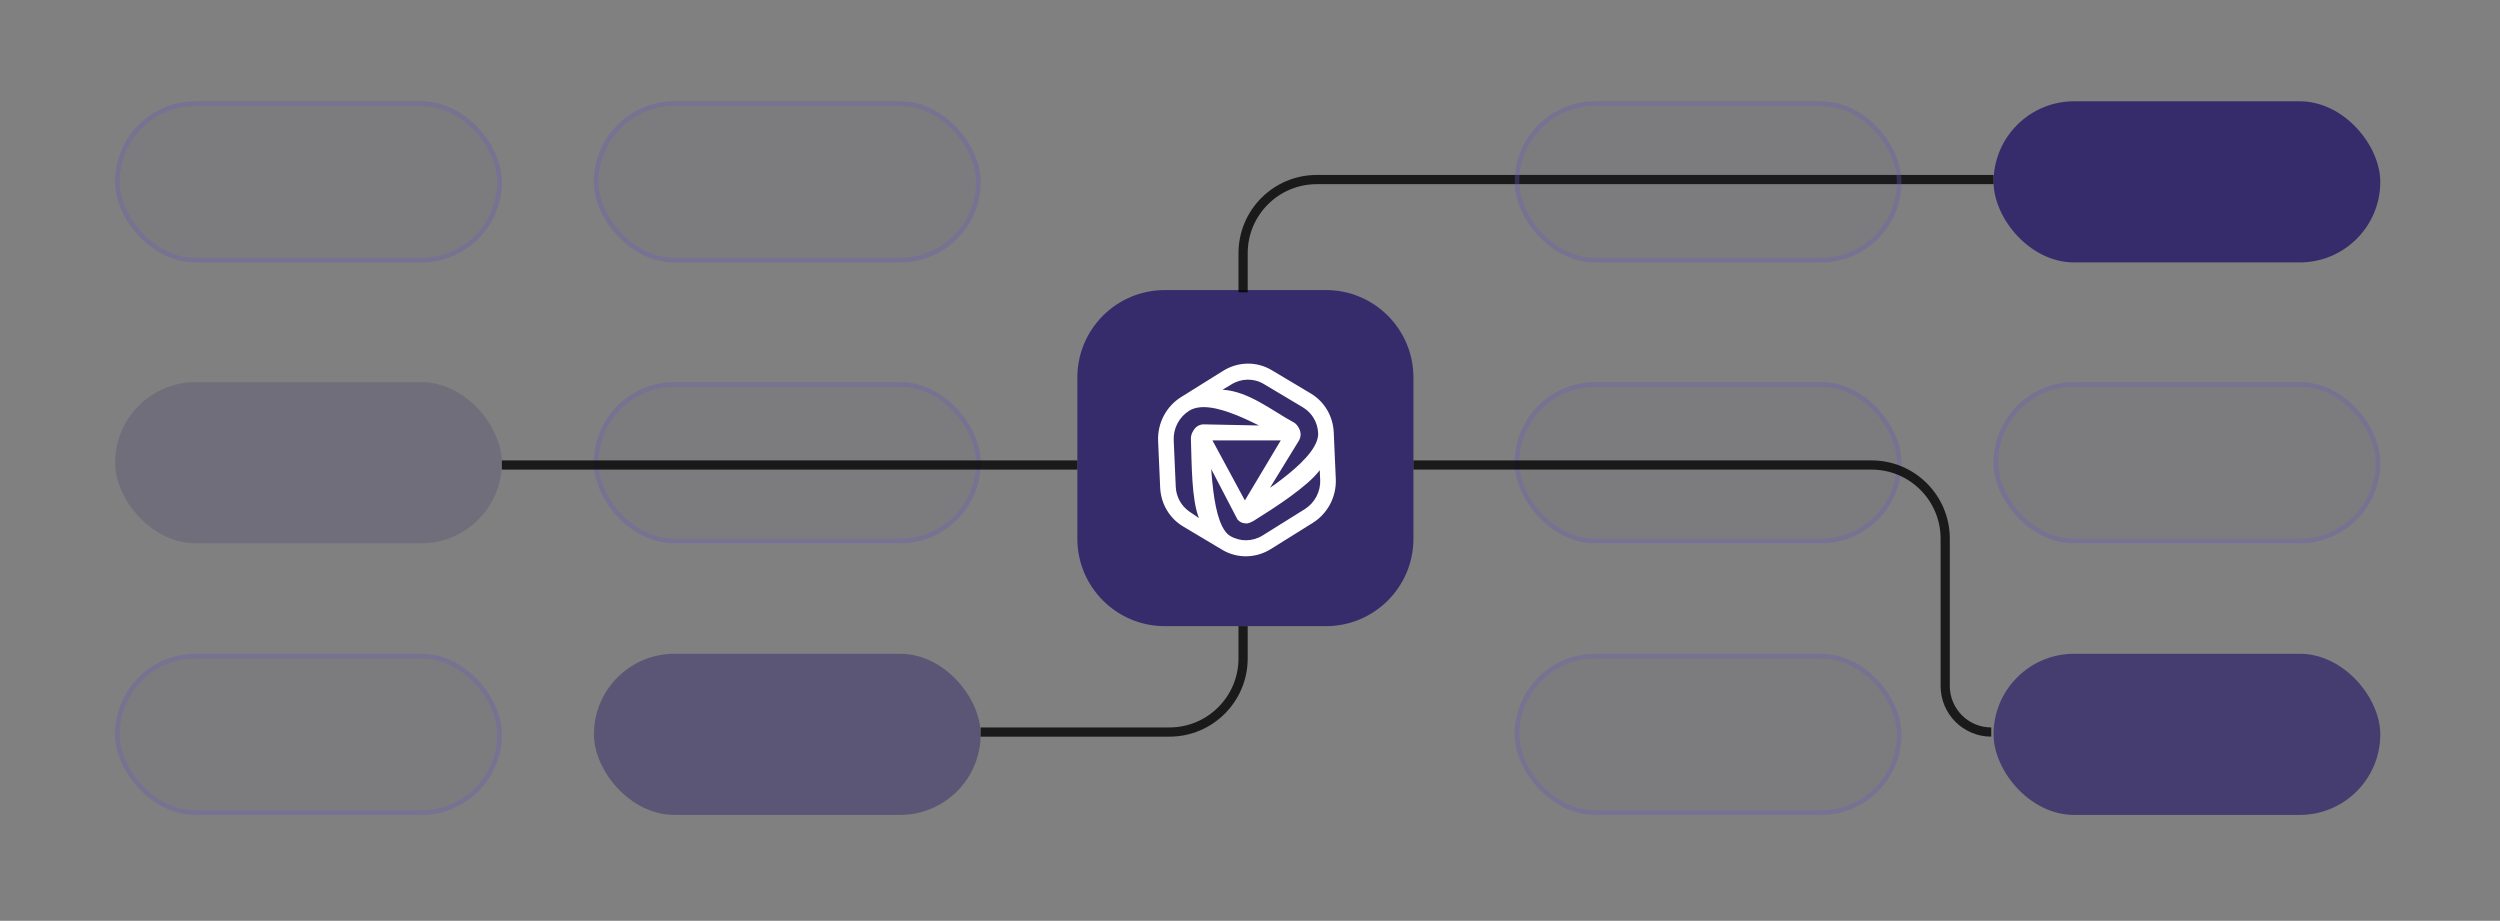 <svg width="543" height="200" viewBox="0 0 543 200" fill="none" xmlns="http://www.w3.org/2000/svg">
<rect x="0" y="0" width="543" height="200" fill="#808080" stroke="none"/>
<path d="M234 82C234 71.507 242.507 63 253 63H288C298.493 63 307 71.507 307 82V117C307 127.493 298.493 136 288 136H253C242.507 136 234 127.493 234 117V82Z" fill="#362C6B"/>
<path fill-rule="evenodd" clip-rule="evenodd" d="M251.542 95.787C251.373 91.927 253.299 88.264 256.539 86.242L265.673 80.54C268.912 78.518 272.96 78.453 276.207 80.392L284.716 85.471C287.667 87.233 289.535 90.401 289.689 93.908L290.134 104.02C290.304 107.88 288.377 111.544 285.138 113.566L276.004 119.267C272.764 121.289 268.717 121.354 265.469 119.416L256.96 114.336C254.009 112.575 252.142 109.407 251.988 105.899L251.542 95.787ZM268.633 90.202C270.265 90.864 271.897 91.639 273.463 92.413L261.63 92.174C260.867 92.126 259.987 92.422 259.412 93.216C259.286 93.389 259.117 93.643 258.974 93.941C258.852 94.195 258.641 94.697 258.663 95.312C258.853 100.992 258.812 108.538 260.404 112.521L258.266 111.073L258.266 111.062C256.543 109.855 255.469 107.89 255.374 105.728L254.929 95.615C254.816 93.047 256.1 90.582 258.291 89.214C259.405 88.518 260.871 88.293 262.689 88.505C264.506 88.717 266.533 89.35 268.633 90.202ZM270.389 108.692L278.183 95.653L263.341 95.652L270.389 108.692ZM263.536 106.683C263.332 105.085 263.19 103.45 263.073 101.872L268.767 112.805C269.532 113.739 270.566 113.699 270.889 113.683C271.17 113.668 271.846 113.408 272.361 113.086C276.908 110.248 284.032 105.664 286.65 102.117L286.733 104.109L286.744 104.103L286.748 104.192C286.861 106.76 285.577 109.226 283.386 110.593L274.252 116.295C272.061 117.662 269.343 117.694 267.182 116.405C266.321 115.89 265.539 114.778 264.892 112.983C264.258 111.222 263.835 109.031 263.536 106.683ZM280.977 91.728C276.258 89.184 271.187 84.964 265.537 84.648C265.537 84.648 266.474 84.103 267.064 83.738C267.205 83.65 267.425 83.513 267.425 83.513C269.616 82.145 272.334 82.113 274.494 83.403L283.003 88.482C284.963 89.652 286.2 91.751 286.302 94.08C286.354 95.259 285.817 96.635 284.635 98.213C283.466 99.771 281.798 101.351 279.915 102.894C278.963 103.674 277.973 104.431 276.985 105.161C276.604 105.424 276.224 105.683 275.846 105.938L282.04 95.837C282.471 95.18 282.674 94.232 282.275 93.312C282.198 93.132 282.08 92.886 281.919 92.64C281.779 92.424 281.497 92.036 281.034 91.76C281.016 91.749 280.997 91.738 280.977 91.728Z" fill="white"/>
<rect x="129" y="22" width="84" height="35" rx="17.5" fill="#362C6B" fill-opacity="0.05"/>
<rect x="129.5" y="22.5" width="83" height="34" rx="17" stroke="#6A5DB8" stroke-opacity="0.31"/>
<rect x="433" y="22" width="84" height="35" rx="17.5" fill="#362C6B"/>
<path d="M433 39H286C277.163 39 270 46.163 270 55V63.5" stroke="black" stroke-opacity="0.8" stroke-width="2"/>
<rect x="25" y="22" width="84" height="35" rx="17.5" fill="#362C6B" fill-opacity="0.05"/>
<rect x="25.5" y="22.5" width="83" height="34" rx="17" stroke="#6A5DB8" stroke-opacity="0.31"/>
<rect x="329" y="22" width="84" height="35" rx="17.5" fill="#362C6B" fill-opacity="0.05"/>
<rect x="329.5" y="22.5" width="83" height="34" rx="17" stroke="#6A5DB8" stroke-opacity="0.31"/>
<rect x="129" y="83" width="84" height="35" rx="17.5" fill="#362C6B" fill-opacity="0.05"/>
<rect x="129.5" y="83.5" width="83" height="34" rx="17" stroke="#6A5DB8" stroke-opacity="0.31"/>
<rect x="433" y="83" width="84" height="35" rx="17.5" fill="#362C6B" fill-opacity="0.05"/>
<rect x="433.5" y="83.5" width="83" height="34" rx="17" stroke="#6A5DB8" stroke-opacity="0.31"/>
<rect x="25" y="83" width="84" height="35" rx="17.5" fill="#362C6B" fill-opacity="0.2"/>
<rect x="329" y="83" width="84" height="35" rx="17.5" fill="#362C6B" fill-opacity="0.05"/>
<rect x="329.5" y="83.5" width="83" height="34" rx="17" stroke="#6A5DB8" stroke-opacity="0.31"/>
<rect x="129" y="142" width="84" height="35" rx="17.5" fill="#362C6B" fill-opacity="0.5"/>
<path d="M270 136V143C270 151.837 262.837 159 254 159H213" stroke="black" stroke-opacity="0.8" stroke-width="2"/>
<rect x="433" y="142" width="84" height="35" rx="17.5" fill="#362C6B" fill-opacity="0.8"/>
<rect x="25" y="142" width="84" height="35" rx="17.5" fill="#362C6B" fill-opacity="0.05"/>
<rect x="25.5" y="142.5" width="83" height="34" rx="17" stroke="#6A5DB8" stroke-opacity="0.31"/>
<rect x="329" y="142" width="84" height="35" rx="17.5" fill="#362C6B" fill-opacity="0.05"/>
<rect x="329.5" y="142.5" width="83" height="34" rx="17" stroke="#6A5DB8" stroke-opacity="0.31"/>
<path d="M109 101H234" stroke="black" stroke-opacity="0.8" stroke-width="2"/>
<path d="M307 101H406.5C415.337 101 422.5 108.163 422.5 117V149C422.5 154.523 426.977 159 432.5 159V159" stroke="black" stroke-opacity="0.8" stroke-width="2"/>
</svg>
